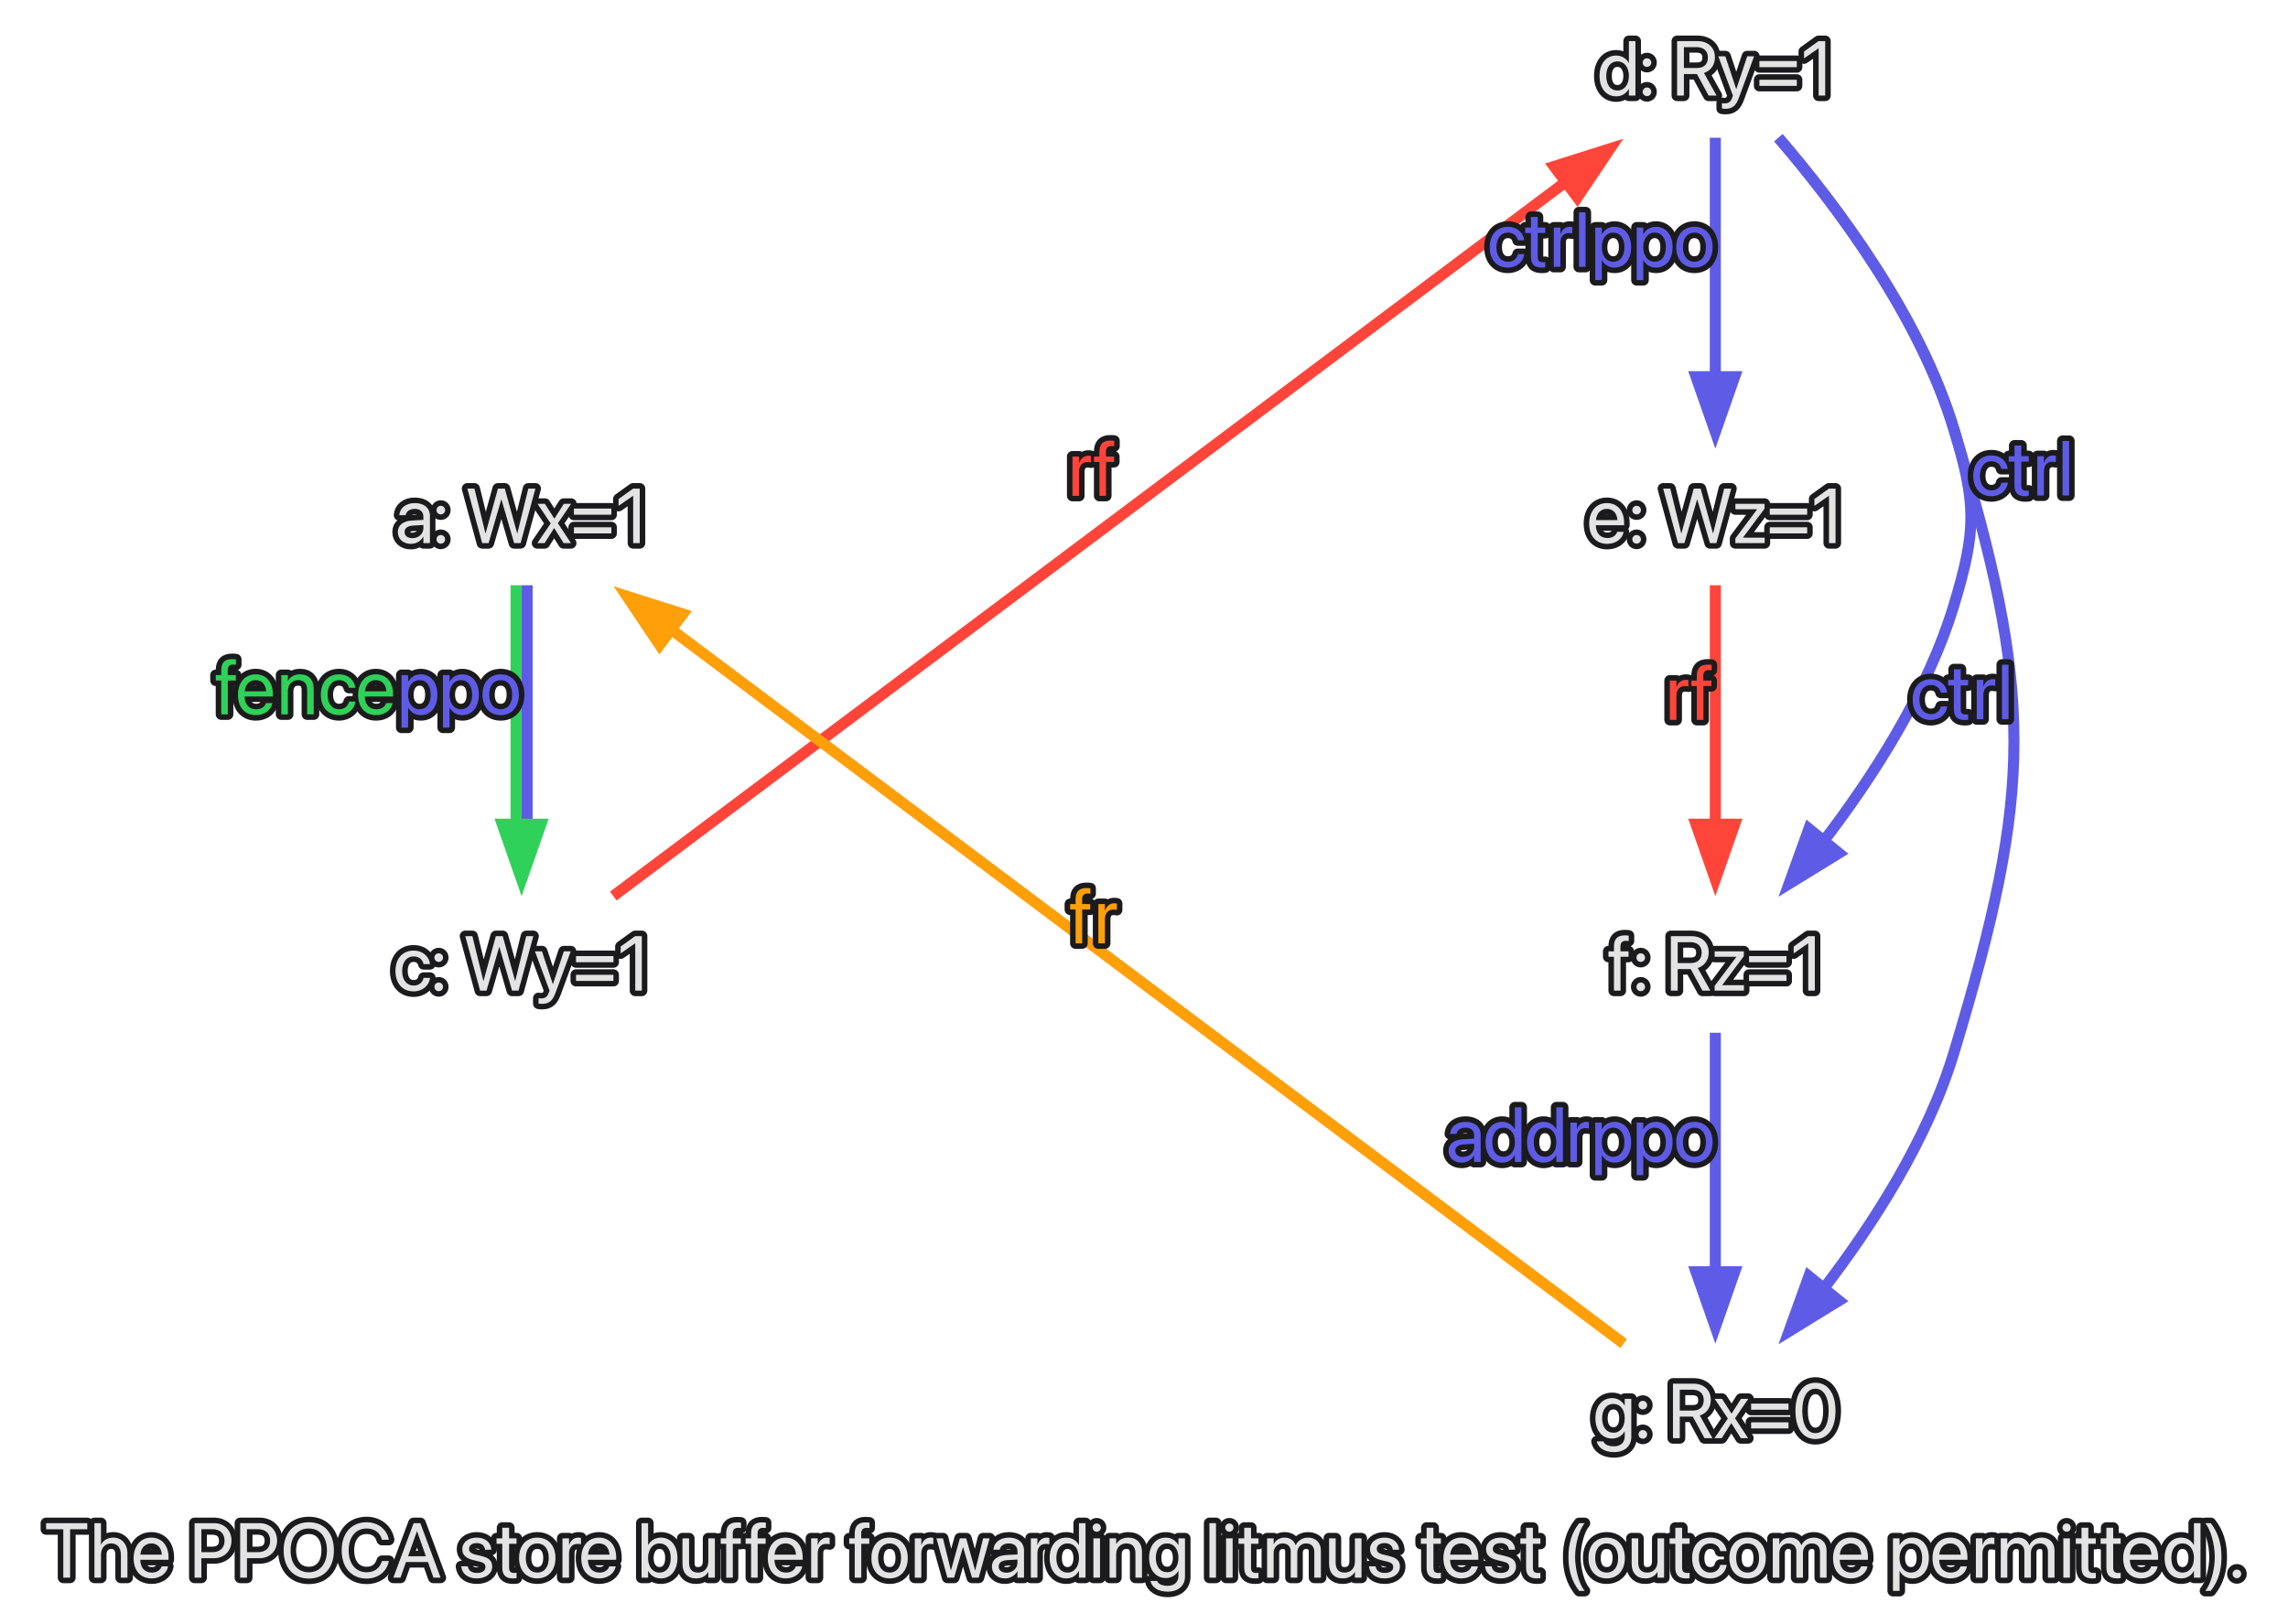 <?xml version="1.0" encoding="UTF-8"?>
<svg xmlns="http://www.w3.org/2000/svg" xmlns:xlink="http://www.w3.org/1999/xlink" width="414" height="294" viewBox="0 0 414 294">
<defs>
<g>
<g id="glyph-0-0">
<path d="M 3.453 0 L 4.684 0 L 4.684 -8.758 L 7.793 -8.758 L 7.793 -9.863 L 0.344 -9.863 L 0.344 -8.758 L 3.453 -8.758 Z M 3.453 0 " />
</g>
<g id="glyph-0-1">
<path d="M 0.836 0 L 2.023 0 L 2.023 -4.148 C 2.023 -5.359 2.754 -6.195 3.855 -6.195 C 4.965 -6.195 5.621 -5.434 5.621 -4.148 L 5.621 0 L 6.809 0 L 6.809 -4.355 C 6.809 -6.078 5.777 -7.246 4.266 -7.246 C 3.207 -7.246 2.434 -6.773 2.051 -5.977 L 2.023 -5.977 L 2.023 -9.863 L 0.836 -9.863 Z M 0.836 0 " />
</g>
<g id="glyph-0-2">
<path d="M 3.699 0.137 C 5.25 0.137 6.414 -0.793 6.645 -1.969 L 6.66 -2.039 L 5.488 -2.039 L 5.469 -1.977 C 5.266 -1.367 4.629 -0.918 3.727 -0.918 C 2.461 -0.918 1.656 -1.77 1.629 -3.234 L 6.746 -3.234 L 6.746 -3.672 C 6.746 -5.805 5.566 -7.246 3.625 -7.246 C 1.684 -7.246 0.426 -5.734 0.426 -3.535 L 0.426 -3.527 C 0.426 -1.293 1.656 0.137 3.699 0.137 Z M 3.617 -6.195 C 4.656 -6.195 5.422 -5.543 5.539 -4.164 L 1.648 -4.164 C 1.777 -5.488 2.586 -6.195 3.617 -6.195 Z M 3.617 -6.195 " />
</g>
<g id="glyph-0-3">
<rect x="0" y="0" width="0" height="0" mask="url(#mask-0)" />
</g>
<g id="glyph-0-4">
<path d="M 0.957 0 L 2.188 0 L 2.188 -3.52 L 4.473 -3.52 C 6.324 -3.52 7.637 -4.828 7.637 -6.699 L 7.637 -6.715 C 7.637 -8.586 6.324 -9.863 4.473 -9.863 L 0.957 -9.863 Z M 4.156 -8.77 C 5.566 -8.77 6.379 -8 6.379 -6.699 L 6.379 -6.688 C 6.379 -5.387 5.566 -4.613 4.156 -4.613 L 2.188 -4.613 L 2.188 -8.77 Z M 4.156 -8.77 " />
</g>
<g id="glyph-0-5">
<path d="M 5.129 0.164 C 7.922 0.164 9.668 -1.797 9.668 -4.93 L 9.668 -4.941 C 9.668 -8.066 7.918 -10.027 5.129 -10.027 C 2.332 -10.027 0.574 -8.066 0.574 -4.941 L 0.574 -4.93 C 0.574 -1.797 2.324 0.164 5.129 0.164 Z M 5.129 -0.973 C 3.105 -0.973 1.832 -2.504 1.832 -4.93 L 1.832 -4.941 C 1.832 -7.371 3.109 -8.895 5.129 -8.895 C 7.137 -8.895 8.41 -7.363 8.41 -4.941 L 8.41 -4.93 C 8.41 -2.523 7.156 -0.973 5.129 -0.973 Z M 5.129 -0.973 " />
</g>
<g id="glyph-0-6">
<path d="M 5.078 0.164 C 7.145 0.164 8.723 -1.059 9.098 -2.945 L 9.113 -3.016 L 7.867 -3.016 L 7.848 -2.953 C 7.418 -1.656 6.461 -0.973 5.078 -0.973 C 3.117 -0.973 1.84 -2.535 1.84 -4.938 L 1.84 -4.941 C 1.84 -7.344 3.109 -8.895 5.078 -8.895 C 6.469 -8.895 7.438 -8.195 7.82 -7 L 7.867 -6.852 L 9.113 -6.852 L 9.098 -6.918 C 8.723 -8.785 7.129 -10.027 5.078 -10.027 C 2.332 -10.027 0.574 -8.047 0.574 -4.941 L 0.574 -4.938 C 0.574 -1.832 2.34 0.164 5.078 0.164 Z M 5.078 0.164 " />
</g>
<g id="glyph-0-7">
<path d="M 0.172 0 L 1.465 0 L 2.461 -2.824 L 6.434 -2.824 L 7.43 0 L 8.723 0 L 5.059 -9.863 L 3.844 -9.863 Z M 4.438 -8.387 L 4.465 -8.387 L 6.062 -3.871 L 2.836 -3.871 Z M 4.438 -8.387 " />
</g>
<g id="glyph-0-8">
<path d="M 3.297 0.137 C 4.883 0.137 6.059 -0.738 6.059 -1.984 L 6.059 -1.988 C 6.059 -3 5.539 -3.57 4.102 -3.918 L 2.973 -4.191 C 2.188 -4.383 1.867 -4.719 1.867 -5.203 L 1.867 -5.211 C 1.867 -5.84 2.398 -6.254 3.262 -6.254 C 4.145 -6.254 4.668 -5.797 4.766 -5.105 L 4.773 -5.059 L 5.906 -5.059 L 5.898 -5.148 C 5.812 -6.336 4.82 -7.246 3.262 -7.246 C 1.723 -7.246 0.648 -6.379 0.648 -5.156 L 0.648 -5.148 C 0.648 -4.121 1.301 -3.5 2.641 -3.18 L 3.766 -2.906 C 4.574 -2.707 4.84 -2.422 4.84 -1.906 L 4.84 -1.902 C 4.84 -1.258 4.266 -0.855 3.301 -0.855 C 2.332 -0.855 1.805 -1.273 1.66 -1.984 L 1.648 -2.051 L 0.457 -2.051 L 0.465 -1.988 C 0.609 -0.719 1.621 0.137 3.297 0.137 Z M 3.297 0.137 " />
</g>
<g id="glyph-0-9">
<path d="M 3.082 0.137 C 3.316 0.137 3.57 0.109 3.719 0.09 L 3.719 -0.875 C 3.617 -0.867 3.48 -0.848 3.336 -0.848 C 2.699 -0.848 2.367 -1.059 2.367 -1.82 L 2.367 -6.125 L 3.719 -6.125 L 3.719 -7.109 L 2.367 -7.109 L 2.367 -9.031 L 1.137 -9.031 L 1.137 -7.109 L 0.098 -7.109 L 0.098 -6.125 L 1.137 -6.125 L 1.137 -1.812 C 1.137 -0.453 1.777 0.137 3.082 0.137 Z M 3.082 0.137 " />
</g>
<g id="glyph-0-10">
<path d="M 3.719 0.137 C 5.68 0.137 7.008 -1.285 7.008 -3.555 L 7.008 -3.57 C 7.008 -5.84 5.676 -7.246 3.711 -7.246 C 1.75 -7.246 0.426 -5.832 0.426 -3.57 L 0.426 -3.555 C 0.426 -1.293 1.742 0.137 3.719 0.137 Z M 3.727 -0.918 C 2.469 -0.918 1.641 -1.879 1.641 -3.555 L 1.641 -3.57 C 1.641 -5.23 2.477 -6.195 3.711 -6.195 C 4.969 -6.195 5.789 -5.238 5.789 -3.57 L 5.789 -3.555 C 5.789 -1.887 4.977 -0.918 3.727 -0.918 Z M 3.727 -0.918 " />
</g>
<g id="glyph-0-11">
<path d="M 0.773 0 L 1.961 0 L 1.961 -4.391 C 1.961 -5.469 2.562 -6.113 3.488 -6.113 C 3.773 -6.113 4.027 -6.078 4.121 -6.043 L 4.121 -7.199 C 4.027 -7.211 3.848 -7.246 3.645 -7.246 C 2.844 -7.246 2.23 -6.727 1.988 -5.906 L 1.961 -5.906 L 1.961 -7.109 L 0.773 -7.109 Z M 0.773 0 " />
</g>
<g id="glyph-0-12">
<path d="M 4.309 0.137 C 6.125 0.137 7.328 -1.312 7.328 -3.555 L 7.328 -3.562 C 7.328 -5.805 6.113 -7.246 4.328 -7.246 C 3.324 -7.246 2.496 -6.742 2.051 -5.922 L 2.023 -5.922 L 2.023 -9.863 L 0.836 -9.863 L 0.836 0 L 2.023 0 L 2.023 -1.203 L 2.051 -1.203 C 2.496 -0.375 3.289 0.137 4.309 0.137 Z M 4.074 -0.918 C 2.871 -0.918 2.016 -1.961 2.016 -3.555 L 2.016 -3.562 C 2.016 -5.148 2.879 -6.195 4.074 -6.195 C 5.332 -6.195 6.113 -5.184 6.113 -3.562 L 6.113 -3.555 C 6.113 -1.922 5.332 -0.918 4.074 -0.918 Z M 4.074 -0.918 " />
</g>
<g id="glyph-0-13">
<path d="M 3.199 0.137 C 4.281 0.137 5.004 -0.348 5.387 -1.012 L 5.414 -1.012 L 5.414 0 L 6.605 0 L 6.605 -7.109 L 5.414 -7.109 L 5.414 -2.926 C 5.414 -1.715 4.684 -0.918 3.562 -0.918 C 2.469 -0.918 1.93 -1.551 1.93 -2.707 L 1.93 -7.109 L 0.738 -7.109 L 0.738 -2.496 C 0.738 -0.875 1.641 0.137 3.199 0.137 Z M 3.199 0.137 " />
</g>
<g id="glyph-0-14">
<path d="M 1.156 0 L 2.344 0 L 2.344 -6.125 L 3.793 -6.125 L 3.793 -7.109 L 2.332 -7.109 L 2.332 -7.977 C 2.332 -8.684 2.66 -9.016 3.316 -9.016 C 3.5 -9.016 3.684 -9.012 3.828 -8.988 L 3.828 -9.953 C 3.652 -9.98 3.371 -10 3.105 -10 C 1.793 -10 1.156 -9.352 1.156 -7.984 L 1.156 -7.109 L 0.164 -7.109 L 0.164 -6.125 L 1.156 -6.125 Z M 1.156 0 " />
</g>
<g id="glyph-0-15">
<path d="M 2.18 0 L 3.391 0 L 4.992 -5.504 L 5.02 -5.504 L 6.625 0 L 7.836 0 L 9.816 -7.109 L 8.641 -7.109 L 7.219 -1.328 L 7.191 -1.328 L 5.578 -7.109 L 4.43 -7.109 L 2.824 -1.328 L 2.797 -1.328 L 1.375 -7.109 L 0.191 -7.109 Z M 2.18 0 " />
</g>
<g id="glyph-0-16">
<path d="M 2.852 0.137 C 3.801 0.137 4.656 -0.375 5.074 -1.156 L 5.102 -1.156 L 5.102 0 L 6.289 0 L 6.289 -4.914 C 6.289 -6.336 5.238 -7.246 3.555 -7.246 C 1.879 -7.246 0.863 -6.305 0.758 -5.133 L 0.754 -5.059 L 1.902 -5.059 L 1.914 -5.121 C 2.051 -5.758 2.625 -6.195 3.543 -6.195 C 4.531 -6.195 5.102 -5.668 5.102 -4.801 L 5.102 -4.203 L 3.062 -4.09 C 1.43 -3.992 0.484 -3.234 0.484 -2.023 L 0.484 -2.012 C 0.484 -0.719 1.438 0.137 2.852 0.137 Z M 1.703 -2.012 L 1.703 -2.023 C 1.703 -2.688 2.25 -3.109 3.199 -3.164 L 5.102 -3.281 L 5.102 -2.699 C 5.102 -1.668 4.238 -0.895 3.117 -0.895 C 2.262 -0.895 1.703 -1.328 1.703 -2.012 Z M 1.703 -2.012 " />
</g>
<g id="glyph-0-17">
<path d="M 3.445 0.137 C 4.465 0.137 5.258 -0.375 5.703 -1.203 L 5.73 -1.203 L 5.73 0 L 6.918 0 L 6.918 -9.863 L 5.73 -9.863 L 5.73 -5.922 L 5.703 -5.922 C 5.258 -6.742 4.43 -7.246 3.426 -7.246 C 1.641 -7.246 0.426 -5.805 0.426 -3.562 L 0.426 -3.555 C 0.426 -1.312 1.629 0.137 3.445 0.137 Z M 3.68 -0.918 C 2.422 -0.918 1.641 -1.922 1.641 -3.555 L 1.641 -3.562 C 1.641 -5.184 2.422 -6.195 3.68 -6.195 C 4.875 -6.195 5.734 -5.148 5.734 -3.562 L 5.734 -3.555 C 5.734 -1.961 4.883 -0.918 3.68 -0.918 Z M 3.68 -0.918 " />
</g>
<g id="glyph-0-18">
<path d="M 1.441 -8.312 C 1.859 -8.312 2.188 -8.648 2.188 -9.059 C 2.188 -9.477 1.859 -9.805 1.441 -9.805 C 1.031 -9.805 0.699 -9.477 0.699 -9.059 C 0.699 -8.648 1.031 -8.312 1.441 -8.312 Z M 0.848 0 L 2.039 0 L 2.039 -7.109 L 0.848 -7.109 Z M 0.848 0 " />
</g>
<g id="glyph-0-19">
<path d="M 0.773 0 L 1.961 0 L 1.961 -4.184 C 1.961 -5.395 2.695 -6.195 3.816 -6.195 C 4.91 -6.195 5.449 -5.559 5.449 -4.402 L 5.449 0 L 6.637 0 L 6.637 -4.613 C 6.637 -6.234 5.734 -7.246 4.176 -7.246 C 3.098 -7.246 2.371 -6.762 1.988 -6.098 L 1.961 -6.098 L 1.961 -7.109 L 0.773 -7.109 Z M 0.773 0 " />
</g>
<g id="glyph-0-20">
<path d="M 3.781 2.531 C 5.707 2.531 6.918 1.449 6.918 -0.199 L 6.918 -7.109 L 5.73 -7.109 L 5.73 -5.906 L 5.703 -5.906 C 5.266 -6.699 4.473 -7.246 3.465 -7.246 C 1.66 -7.246 0.426 -5.812 0.426 -3.602 L 0.426 -3.598 C 0.426 -1.375 1.648 0.07 3.438 0.07 C 4.457 0.07 5.277 -0.438 5.703 -1.223 L 5.73 -1.223 L 5.73 -0.316 C 5.73 0.785 5.02 1.477 3.766 1.477 C 2.797 1.477 2.121 1.164 1.895 0.648 L 1.867 0.59 L 0.672 0.59 L 0.684 0.648 C 0.918 1.703 2.023 2.531 3.781 2.531 Z M 3.699 -0.984 C 2.434 -0.984 1.641 -1.984 1.641 -3.598 L 1.641 -3.602 C 1.641 -5.184 2.434 -6.195 3.699 -6.195 C 4.902 -6.195 5.73 -5.168 5.73 -3.602 L 5.73 -3.598 C 5.73 -2.016 4.91 -0.984 3.699 -0.984 Z M 3.699 -0.984 " />
</g>
<g id="glyph-0-21">
<path d="M 0.836 0 L 2.023 0 L 2.023 -9.863 L 0.836 -9.863 Z M 0.836 0 " />
</g>
<g id="glyph-0-22">
<path d="M 0.773 0 L 1.961 0 L 1.961 -4.457 C 1.961 -5.449 2.645 -6.195 3.59 -6.195 C 4.473 -6.195 5.047 -5.625 5.047 -4.766 L 5.047 0 L 6.234 0 L 6.234 -4.52 C 6.234 -5.488 6.898 -6.195 7.84 -6.195 C 8.777 -6.195 9.316 -5.613 9.316 -4.637 L 9.316 0 L 10.508 0 L 10.508 -4.91 C 10.508 -6.324 9.598 -7.246 8.191 -7.246 C 7.191 -7.246 6.359 -6.734 5.961 -5.879 L 5.934 -5.879 C 5.625 -6.746 4.91 -7.246 3.938 -7.246 C 3.023 -7.246 2.312 -6.773 1.988 -6.07 L 1.961 -6.07 L 1.961 -7.109 L 0.773 -7.109 Z M 0.773 0 " />
</g>
<g id="glyph-0-23">
<path d="M 3.242 2.395 L 4.238 2.395 C 3.254 1.25 2.508 -1.457 2.508 -3.738 C 2.508 -6.023 3.254 -8.723 4.238 -9.863 L 3.242 -9.863 C 1.906 -8.168 1.301 -6.172 1.301 -3.738 C 1.301 -1.305 1.906 0.703 3.242 2.395 Z M 3.242 2.395 " />
</g>
<g id="glyph-0-24">
<path d="M 3.719 0.137 C 5.324 0.137 6.496 -0.91 6.688 -2.262 L 6.691 -2.312 L 5.523 -2.312 L 5.512 -2.258 C 5.312 -1.465 4.691 -0.918 3.719 -0.918 C 2.488 -0.918 1.641 -1.895 1.641 -3.547 L 1.641 -3.555 C 1.641 -5.168 2.469 -6.195 3.707 -6.195 C 4.75 -6.195 5.324 -5.566 5.504 -4.855 L 5.516 -4.801 L 6.68 -4.801 L 6.672 -4.855 C 6.523 -6.07 5.477 -7.246 3.707 -7.246 C 1.73 -7.246 0.426 -5.812 0.426 -3.57 L 0.426 -3.562 C 0.426 -1.301 1.703 0.137 3.719 0.137 Z M 3.719 0.137 " />
</g>
<g id="glyph-0-25">
<path d="M 0.773 2.395 L 1.961 2.395 L 1.961 -1.191 L 1.988 -1.191 C 2.434 -0.371 3.262 0.137 4.266 0.137 C 6.051 0.137 7.266 -1.305 7.266 -3.547 L 7.266 -3.555 C 7.266 -5.797 6.062 -7.246 4.246 -7.246 C 3.227 -7.246 2.434 -6.734 1.988 -5.906 L 1.961 -5.906 L 1.961 -7.109 L 0.773 -7.109 Z M 4.012 -0.918 C 2.816 -0.918 1.957 -1.961 1.957 -3.547 L 1.957 -3.555 C 1.957 -5.148 2.809 -6.195 4.012 -6.195 C 5.27 -6.195 6.051 -5.188 6.051 -3.555 L 6.051 -3.547 C 6.051 -1.93 5.27 -0.918 4.012 -0.918 Z M 4.012 -0.918 " />
</g>
<g id="glyph-0-26">
<path d="M 1.273 2.395 C 2.605 0.703 3.215 -1.305 3.215 -3.738 C 3.215 -6.172 2.605 -8.168 1.273 -9.863 L 0.273 -9.863 C 1.258 -8.723 2.004 -6.023 2.004 -3.738 C 2.004 -1.457 1.258 1.25 0.273 2.395 Z M 1.273 2.395 " />
</g>
<g id="glyph-0-27">
<path d="M 1.504 0.098 C 1.941 0.098 2.285 -0.246 2.285 -0.684 C 2.285 -1.121 1.941 -1.465 1.504 -1.465 C 1.066 -1.465 0.727 -1.121 0.727 -0.684 C 0.727 -0.246 1.066 0.098 1.504 0.098 Z M 1.504 0.098 " />
</g>
<g id="glyph-0-28">
<path d="M 1.504 -5.195 C 1.941 -5.195 2.285 -5.539 2.285 -5.977 C 2.285 -6.414 1.941 -6.754 1.504 -6.754 C 1.066 -6.754 0.727 -6.414 0.727 -5.977 C 0.727 -5.539 1.066 -5.195 1.504 -5.195 Z M 1.504 0.098 C 1.941 0.098 2.285 -0.246 2.285 -0.684 C 2.285 -1.121 1.941 -1.465 1.504 -1.465 C 1.066 -1.465 0.727 -1.121 0.727 -0.684 C 0.727 -0.246 1.066 0.098 1.504 0.098 Z M 1.504 0.098 " />
</g>
<g id="glyph-0-29">
<path d="M 2.996 0 L 4.156 0 L 6.453 -7.902 L 6.48 -7.902 L 8.777 0 L 9.941 0 L 12.625 -9.863 L 11.34 -9.863 L 9.352 -1.766 L 9.324 -1.766 L 7.09 -9.863 L 5.844 -9.863 L 3.609 -1.766 L 3.582 -1.766 L 1.594 -9.863 L 0.309 -9.863 Z M 2.996 0 " />
</g>
<g id="glyph-0-30">
<path d="M 0.219 0 L 1.539 0 L 3.254 -2.707 L 3.281 -2.707 L 4.984 0 L 6.305 0 L 3.938 -3.602 L 6.336 -7.109 L 5.012 -7.109 L 3.324 -4.445 L 3.297 -4.445 L 1.586 -7.109 L 0.262 -7.109 L 2.641 -3.555 Z M 0.219 0 " />
</g>
<g id="glyph-0-31">
<path d="M 0.848 -5.141 L 7.617 -5.141 L 7.617 -6.25 L 0.848 -6.25 Z M 0.848 -1.758 L 7.617 -1.758 L 7.617 -2.863 L 0.848 -2.863 Z M 0.848 -1.758 " />
</g>
<g id="glyph-0-32">
<path d="M 3.316 0 L 4.504 0 L 4.504 -9.863 L 3.301 -9.863 L 0.676 -7.977 L 0.676 -6.742 L 3.289 -8.559 L 3.316 -8.559 Z M 3.316 0 " />
</g>
<g id="glyph-0-33">
<path d="M 1.457 2.395 C 2.742 2.395 3.363 1.805 3.871 0.445 L 6.645 -7.109 L 5.395 -7.109 L 3.426 -1.191 L 3.398 -1.191 L 1.438 -7.109 L 0.164 -7.109 L 2.805 0.008 L 2.66 0.41 C 2.371 1.219 1.957 1.41 1.203 1.41 C 1.059 1.41 0.922 1.387 0.82 1.367 L 0.82 2.34 C 0.973 2.367 1.223 2.395 1.457 2.395 Z M 1.457 2.395 " />
</g>
<g id="glyph-0-34">
<path d="M 0.957 0 L 2.188 0 L 2.188 -3.902 L 4.547 -3.902 L 6.66 0 L 8.102 0 L 5.816 -4.094 C 7.047 -4.484 7.801 -5.543 7.801 -6.91 L 7.801 -6.926 C 7.801 -8.703 6.555 -9.863 4.656 -9.863 L 0.957 -9.863 Z M 2.188 -4.992 L 2.188 -8.77 L 4.492 -8.77 C 5.758 -8.77 6.527 -8.074 6.527 -6.898 L 6.527 -6.883 C 6.527 -5.676 5.812 -4.992 4.547 -4.992 Z M 2.188 -4.992 " />
</g>
<g id="glyph-0-35">
<path d="M 0.621 0 L 5.926 0 L 5.926 -0.984 L 2.004 -0.984 L 2.004 -1.004 L 5.906 -6.242 L 5.906 -7.109 L 0.629 -7.109 L 0.629 -6.125 L 4.555 -6.125 L 4.555 -6.105 L 0.621 -0.848 Z M 0.621 0 " />
</g>
<g id="glyph-0-36">
<path d="M 4.238 0.164 C 6.508 0.164 7.867 -1.797 7.867 -4.93 L 7.867 -4.941 C 7.867 -8.074 6.508 -10.027 4.238 -10.027 C 1.969 -10.027 0.621 -8.074 0.621 -4.941 L 0.621 -4.93 C 0.621 -1.797 1.969 0.164 4.238 0.164 Z M 4.238 -0.91 C 2.734 -0.91 1.859 -2.453 1.859 -4.93 L 1.859 -4.941 C 1.859 -7.418 2.734 -8.949 4.238 -8.949 C 5.742 -8.949 6.633 -7.418 6.633 -4.941 L 6.633 -4.93 C 6.633 -2.453 5.742 -0.91 4.238 -0.91 Z M 4.238 -0.91 " />
</g>
</g>
<image id="source-8" x="0" y="0" width="0" height="0" />
<mask id="mask-0">
<use xlink:href="#source-8" />
</mask>
</defs>
<path fill="none" stroke-width="2" stroke-linecap="butt" stroke-linejoin="miter" stroke="rgb(18.824%, 81.961%, 34.51%)" stroke-opacity="1" stroke-miterlimit="10" d="M 93.379 -187.574 C 93.379 -176.035 93.379 -158.438 93.379 -143.941 " transform="matrix(1, 0, 0, 1, 0, 293.5)" />
<path fill="none" stroke-width="2" stroke-linecap="butt" stroke-linejoin="miter" stroke="rgb(36.863%, 36.078%, 90.196%)" stroke-opacity="1" stroke-miterlimit="10" d="M 95.379 -187.574 C 95.379 -176.035 95.379 -158.438 95.379 -143.941 " transform="matrix(1, 0, 0, 1, 0, 293.5)" />
<path fill-rule="nonzero" fill="rgb(18.824%, 81.961%, 34.51%)" fill-opacity="1" stroke-width="2" stroke-linecap="butt" stroke-linejoin="miter" stroke="rgb(18.824%, 81.961%, 34.51%)" stroke-opacity="1" stroke-miterlimit="10" d="M 97.879 -144.32 L 94.379 -134.32 L 90.879 -144.32 Z M 97.879 -144.32 " transform="matrix(1, 0, 0, 1, 0, 293.5)" />
<path fill="none" stroke-width="2" stroke-linecap="butt" stroke-linejoin="miter" stroke="rgb(100%, 27.059%, 22.745%)" stroke-opacity="1" stroke-miterlimit="10" d="M 110.969 -131.316 C 148.113 -159.176 238.242 -226.773 283.504 -260.719 " transform="matrix(1, 0, 0, 1, 0, 293.5)" />
<path fill-rule="nonzero" fill="rgb(100%, 27.059%, 22.745%)" fill-opacity="1" stroke-width="2" stroke-linecap="butt" stroke-linejoin="miter" stroke="rgb(100%, 27.059%, 22.745%)" stroke-opacity="1" stroke-miterlimit="10" d="M 281.211 -263.375 L 291.309 -266.574 L 285.41 -257.773 Z M 281.211 -263.375 " transform="matrix(1, 0, 0, 1, 0, 293.5)" />
<path fill="none" stroke-width="2" stroke-linecap="butt" stroke-linejoin="miter" stroke="rgb(36.863%, 36.078%, 90.196%)" stroke-opacity="1" stroke-miterlimit="10" d="M 310.379 -268.574 C 310.379 -257.035 310.379 -239.438 310.379 -224.941 " transform="matrix(1, 0, 0, 1, 0, 293.5)" />
<path fill-rule="nonzero" fill="rgb(36.863%, 36.078%, 90.196%)" fill-opacity="1" stroke-width="2" stroke-linecap="butt" stroke-linejoin="miter" stroke="rgb(36.863%, 36.078%, 90.196%)" stroke-opacity="1" stroke-miterlimit="10" d="M 313.879 -225.32 L 310.379 -215.32 L 306.879 -225.32 Z M 313.879 -225.32 " transform="matrix(1, 0, 0, 1, 0, 293.5)" />
<path fill="none" stroke-width="2" stroke-linecap="butt" stroke-linejoin="miter" stroke="rgb(36.863%, 36.078%, 90.196%)" stroke-opacity="1" stroke-miterlimit="10" d="M 321.805 -268.562 C 332.383 -256.25 347.391 -236.238 353.578 -215.699 C 357.637 -202.23 357.637 -197.52 353.578 -184.051 C 348.84 -168.328 338.934 -152.91 329.801 -141.02 " transform="matrix(1, 0, 0, 1, 0, 293.5)" />
<path fill-rule="nonzero" fill="rgb(36.863%, 36.078%, 90.196%)" fill-opacity="1" stroke-width="2" stroke-linecap="butt" stroke-linejoin="miter" stroke="rgb(36.863%, 36.078%, 90.196%)" stroke-opacity="1" stroke-miterlimit="10" d="M 332.738 -139.086 L 323.715 -133.535 L 327.309 -143.5 Z M 332.738 -139.086 " transform="matrix(1, 0, 0, 1, 0, 293.5)" />
<path fill="none" stroke-width="2" stroke-linecap="butt" stroke-linejoin="miter" stroke="rgb(36.863%, 36.078%, 90.196%)" stroke-opacity="1" stroke-miterlimit="10" d="M 321.805 -268.562 C 332.383 -256.25 347.391 -236.238 353.578 -215.699 C 368.023 -167.762 368.023 -150.988 353.578 -103.051 C 348.84 -87.328 338.934 -71.91 329.801 -60.02 " transform="matrix(1, 0, 0, 1, 0, 293.5)" />
<path fill-rule="nonzero" fill="rgb(36.863%, 36.078%, 90.196%)" fill-opacity="1" stroke-width="2" stroke-linecap="butt" stroke-linejoin="miter" stroke="rgb(36.863%, 36.078%, 90.196%)" stroke-opacity="1" stroke-miterlimit="10" d="M 332.738 -58.086 L 323.715 -52.535 L 327.309 -62.5 Z M 332.738 -58.086 " transform="matrix(1, 0, 0, 1, 0, 293.5)" />
<path fill="none" stroke-width="2" stroke-linecap="butt" stroke-linejoin="miter" stroke="rgb(100%, 27.059%, 22.745%)" stroke-opacity="1" stroke-miterlimit="10" d="M 310.379 -187.574 C 310.379 -176.035 310.379 -158.438 310.379 -143.941 " transform="matrix(1, 0, 0, 1, 0, 293.5)" />
<path fill-rule="nonzero" fill="rgb(100%, 27.059%, 22.745%)" fill-opacity="1" stroke-width="2" stroke-linecap="butt" stroke-linejoin="miter" stroke="rgb(100%, 27.059%, 22.745%)" stroke-opacity="1" stroke-miterlimit="10" d="M 313.879 -144.32 L 310.379 -134.32 L 306.879 -144.32 Z M 313.879 -144.32 " transform="matrix(1, 0, 0, 1, 0, 293.5)" />
<path fill="none" stroke-width="2" stroke-linecap="butt" stroke-linejoin="miter" stroke="rgb(36.863%, 36.078%, 90.196%)" stroke-opacity="1" stroke-miterlimit="10" d="M 310.379 -106.574 C 310.379 -95.035 310.379 -77.438 310.379 -62.941 " transform="matrix(1, 0, 0, 1, 0, 293.5)" />
<path fill-rule="nonzero" fill="rgb(36.863%, 36.078%, 90.196%)" fill-opacity="1" stroke-width="2" stroke-linecap="butt" stroke-linejoin="miter" stroke="rgb(36.863%, 36.078%, 90.196%)" stroke-opacity="1" stroke-miterlimit="10" d="M 313.879 -63.32 L 310.379 -53.32 L 306.879 -63.32 Z M 313.879 -63.32 " transform="matrix(1, 0, 0, 1, 0, 293.5)" />
<path fill="none" stroke-width="2" stroke-linecap="butt" stroke-linejoin="miter" stroke="rgb(100%, 62.353%, 3.922%)" stroke-opacity="1" stroke-miterlimit="10" d="M 293.789 -50.316 C 256.645 -78.176 166.512 -145.773 121.25 -179.719 " transform="matrix(1, 0, 0, 1, 0, 293.5)" />
<path fill-rule="nonzero" fill="rgb(100%, 62.353%, 3.922%)" fill-opacity="1" stroke-width="2" stroke-linecap="butt" stroke-linejoin="miter" stroke="rgb(100%, 62.353%, 3.922%)" stroke-opacity="1" stroke-miterlimit="10" d="M 119.348 -176.773 L 113.445 -185.574 L 123.547 -182.375 Z M 119.348 -176.773 " transform="matrix(1, 0, 0, 1, 0, 293.5)" />
<g fill="none" fill-opacity="1" stroke="#1b1b1d" stroke-width="2" stroke-opacity="1" stroke-linejoin="round" stroke-linecap="round">
<use xlink:href="#glyph-0-0" x="8" y="285.551" stroke="#1b1b1d" stroke-width="2" stroke-opacity="1" fill="none" />
<use xlink:href="#glyph-0-1" x="16.25" y="285.551" stroke="#1b1b1d" stroke-width="2" stroke-opacity="1" fill="none" />
<use xlink:href="#glyph-0-2" x="23.75" y="285.551" stroke="#1b1b1d" stroke-width="2" stroke-opacity="1" fill="none" />
<use xlink:href="#glyph-0-3" x="31.25" y="285.551" stroke="#1b1b1d" stroke-width="2" stroke-opacity="1" fill="none" />
<use xlink:href="#glyph-0-4" x="34.25" y="285.551" stroke="#1b1b1d" stroke-width="2" stroke-opacity="1" fill="none" />
<use xlink:href="#glyph-0-4" x="42.5" y="285.551" stroke="#1b1b1d" stroke-width="2" stroke-opacity="1" fill="none" />
<use xlink:href="#glyph-0-5" x="50.75" y="285.551" stroke="#1b1b1d" stroke-width="2" stroke-opacity="1" fill="none" />
<use xlink:href="#glyph-0-6" x="61.25" y="285.551" stroke="#1b1b1d" stroke-width="2" stroke-opacity="1" fill="none" />
<use xlink:href="#glyph-0-7" x="71" y="285.551" stroke="#1b1b1d" stroke-width="2" stroke-opacity="1" fill="none" />
<use xlink:href="#glyph-0-3" x="80" y="285.551" stroke="#1b1b1d" stroke-width="2" stroke-opacity="1" fill="none" />
<use xlink:href="#glyph-0-8" x="83" y="285.551" stroke="#1b1b1d" stroke-width="2" stroke-opacity="1" fill="none" />
<use xlink:href="#glyph-0-9" x="89.75" y="285.551" stroke="#1b1b1d" stroke-width="2" stroke-opacity="1" fill="none" />
<use xlink:href="#glyph-0-10" x="93.5" y="285.551" stroke="#1b1b1d" stroke-width="2" stroke-opacity="1" fill="none" />
<use xlink:href="#glyph-0-11" x="101" y="285.551" stroke="#1b1b1d" stroke-width="2" stroke-opacity="1" fill="none" />
<use xlink:href="#glyph-0-2" x="104.75" y="285.551" stroke="#1b1b1d" stroke-width="2" stroke-opacity="1" fill="none" />
<use xlink:href="#glyph-0-3" x="112.25" y="285.551" stroke="#1b1b1d" stroke-width="2" stroke-opacity="1" fill="none" />
<use xlink:href="#glyph-0-12" x="115.25" y="285.551" stroke="#1b1b1d" stroke-width="2" stroke-opacity="1" fill="none" />
<use xlink:href="#glyph-0-13" x="122.75" y="285.551" stroke="#1b1b1d" stroke-width="2" stroke-opacity="1" fill="none" />
<use xlink:href="#glyph-0-14" x="130.25" y="285.551" stroke="#1b1b1d" stroke-width="2" stroke-opacity="1" fill="none" />
<use xlink:href="#glyph-0-14" x="134.75" y="285.551" stroke="#1b1b1d" stroke-width="2" stroke-opacity="1" fill="none" />
<use xlink:href="#glyph-0-2" x="138.5" y="285.551" stroke="#1b1b1d" stroke-width="2" stroke-opacity="1" fill="none" />
<use xlink:href="#glyph-0-11" x="146" y="285.551" stroke="#1b1b1d" stroke-width="2" stroke-opacity="1" fill="none" />
<use xlink:href="#glyph-0-3" x="150.5" y="285.551" stroke="#1b1b1d" stroke-width="2" stroke-opacity="1" fill="none" />
<use xlink:href="#glyph-0-14" x="153.5" y="285.551" stroke="#1b1b1d" stroke-width="2" stroke-opacity="1" fill="none" />
<use xlink:href="#glyph-0-10" x="157.25" y="285.551" stroke="#1b1b1d" stroke-width="2" stroke-opacity="1" fill="none" />
<use xlink:href="#glyph-0-11" x="164.75" y="285.551" stroke="#1b1b1d" stroke-width="2" stroke-opacity="1" fill="none" />
<use xlink:href="#glyph-0-15" x="169.25" y="285.551" stroke="#1b1b1d" stroke-width="2" stroke-opacity="1" fill="none" />
<use xlink:href="#glyph-0-16" x="179" y="285.551" stroke="#1b1b1d" stroke-width="2" stroke-opacity="1" fill="none" />
<use xlink:href="#glyph-0-11" x="185.75" y="285.551" stroke="#1b1b1d" stroke-width="2" stroke-opacity="1" fill="none" />
<use xlink:href="#glyph-0-17" x="189.5" y="285.551" stroke="#1b1b1d" stroke-width="2" stroke-opacity="1" fill="none" />
<use xlink:href="#glyph-0-18" x="197" y="285.551" stroke="#1b1b1d" stroke-width="2" stroke-opacity="1" fill="none" />
<use xlink:href="#glyph-0-19" x="200" y="285.551" stroke="#1b1b1d" stroke-width="2" stroke-opacity="1" fill="none" />
<use xlink:href="#glyph-0-20" x="207.5" y="285.551" stroke="#1b1b1d" stroke-width="2" stroke-opacity="1" fill="none" />
<use xlink:href="#glyph-0-3" x="215" y="285.551" stroke="#1b1b1d" stroke-width="2" stroke-opacity="1" fill="none" />
<use xlink:href="#glyph-0-21" x="218" y="285.551" stroke="#1b1b1d" stroke-width="2" stroke-opacity="1" fill="none" />
<use xlink:href="#glyph-0-18" x="221" y="285.551" stroke="#1b1b1d" stroke-width="2" stroke-opacity="1" fill="none" />
<use xlink:href="#glyph-0-9" x="224" y="285.551" stroke="#1b1b1d" stroke-width="2" stroke-opacity="1" fill="none" />
<use xlink:href="#glyph-0-22" x="228.5" y="285.551" stroke="#1b1b1d" stroke-width="2" stroke-opacity="1" fill="none" />
<use xlink:href="#glyph-0-13" x="239.75" y="285.551" stroke="#1b1b1d" stroke-width="2" stroke-opacity="1" fill="none" />
<use xlink:href="#glyph-0-8" x="247.25" y="285.551" stroke="#1b1b1d" stroke-width="2" stroke-opacity="1" fill="none" />
<use xlink:href="#glyph-0-3" x="254" y="285.551" stroke="#1b1b1d" stroke-width="2" stroke-opacity="1" fill="none" />
<use xlink:href="#glyph-0-9" x="257" y="285.551" stroke="#1b1b1d" stroke-width="2" stroke-opacity="1" fill="none" />
<use xlink:href="#glyph-0-2" x="260.75" y="285.551" stroke="#1b1b1d" stroke-width="2" stroke-opacity="1" fill="none" />
<use xlink:href="#glyph-0-8" x="268.25" y="285.551" stroke="#1b1b1d" stroke-width="2" stroke-opacity="1" fill="none" />
<use xlink:href="#glyph-0-9" x="275" y="285.551" stroke="#1b1b1d" stroke-width="2" stroke-opacity="1" fill="none" />
<use xlink:href="#glyph-0-3" x="279.5" y="285.551" stroke="#1b1b1d" stroke-width="2" stroke-opacity="1" fill="none" />
<use xlink:href="#glyph-0-23" x="282.5" y="285.551" stroke="#1b1b1d" stroke-width="2" stroke-opacity="1" fill="none" />
<use xlink:href="#glyph-0-10" x="287" y="285.551" stroke="#1b1b1d" stroke-width="2" stroke-opacity="1" fill="none" />
<use xlink:href="#glyph-0-13" x="294.5" y="285.551" stroke="#1b1b1d" stroke-width="2" stroke-opacity="1" fill="none" />
<use xlink:href="#glyph-0-9" x="302" y="285.551" stroke="#1b1b1d" stroke-width="2" stroke-opacity="1" fill="none" />
<use xlink:href="#glyph-0-24" x="305.75" y="285.551" stroke="#1b1b1d" stroke-width="2" stroke-opacity="1" fill="none" />
<use xlink:href="#glyph-0-10" x="312.5" y="285.551" stroke="#1b1b1d" stroke-width="2" stroke-opacity="1" fill="none" />
<use xlink:href="#glyph-0-22" x="320" y="285.551" stroke="#1b1b1d" stroke-width="2" stroke-opacity="1" fill="none" />
<use xlink:href="#glyph-0-2" x="331.25" y="285.551" stroke="#1b1b1d" stroke-width="2" stroke-opacity="1" fill="none" />
<use xlink:href="#glyph-0-3" x="338.75" y="285.551" stroke="#1b1b1d" stroke-width="2" stroke-opacity="1" fill="none" />
<use xlink:href="#glyph-0-25" x="341.75" y="285.551" stroke="#1b1b1d" stroke-width="2" stroke-opacity="1" fill="none" />
<use xlink:href="#glyph-0-2" x="349.25" y="285.551" stroke="#1b1b1d" stroke-width="2" stroke-opacity="1" fill="none" />
<use xlink:href="#glyph-0-11" x="356.75" y="285.551" stroke="#1b1b1d" stroke-width="2" stroke-opacity="1" fill="none" />
<use xlink:href="#glyph-0-22" x="361.25" y="285.551" stroke="#1b1b1d" stroke-width="2" stroke-opacity="1" fill="none" />
<use xlink:href="#glyph-0-18" x="372.5" y="285.551" stroke="#1b1b1d" stroke-width="2" stroke-opacity="1" fill="none" />
<use xlink:href="#glyph-0-9" x="375.5" y="285.551" stroke="#1b1b1d" stroke-width="2" stroke-opacity="1" fill="none" />
<use xlink:href="#glyph-0-9" x="380" y="285.551" stroke="#1b1b1d" stroke-width="2" stroke-opacity="1" fill="none" />
<use xlink:href="#glyph-0-2" x="383.75" y="285.551" stroke="#1b1b1d" stroke-width="2" stroke-opacity="1" fill="none" />
<use xlink:href="#glyph-0-17" x="391.25" y="285.551" stroke="#1b1b1d" stroke-width="2" stroke-opacity="1" fill="none" />
<use xlink:href="#glyph-0-26" x="398.75" y="285.551" stroke="#1b1b1d" stroke-width="2" stroke-opacity="1" fill="none" />
<use xlink:href="#glyph-0-27" x="403.25" y="285.551" stroke="#1b1b1d" stroke-width="2" stroke-opacity="1" fill="none" />
</g>
<g fill="rgb(89.02%, 89.02%, 89.02%)" fill-opacity="1" stroke="none">
<use xlink:href="#glyph-0-0" x="8" y="285.551" stroke="none" />
<use xlink:href="#glyph-0-1" x="16.25" y="285.551" stroke="none" />
<use xlink:href="#glyph-0-2" x="23.75" y="285.551" stroke="none" />
<use xlink:href="#glyph-0-3" x="31.25" y="285.551" stroke="none" />
<use xlink:href="#glyph-0-4" x="34.25" y="285.551" stroke="none" />
<use xlink:href="#glyph-0-4" x="42.5" y="285.551" stroke="none" />
<use xlink:href="#glyph-0-5" x="50.75" y="285.551" stroke="none" />
<use xlink:href="#glyph-0-6" x="61.25" y="285.551" stroke="none" />
<use xlink:href="#glyph-0-7" x="71" y="285.551" stroke="none" />
<use xlink:href="#glyph-0-3" x="80" y="285.551" stroke="none" />
<use xlink:href="#glyph-0-8" x="83" y="285.551" stroke="none" />
<use xlink:href="#glyph-0-9" x="89.75" y="285.551" stroke="none" />
<use xlink:href="#glyph-0-10" x="93.5" y="285.551" stroke="none" />
<use xlink:href="#glyph-0-11" x="101" y="285.551" stroke="none" />
<use xlink:href="#glyph-0-2" x="104.75" y="285.551" stroke="none" />
<use xlink:href="#glyph-0-3" x="112.25" y="285.551" stroke="none" />
<use xlink:href="#glyph-0-12" x="115.25" y="285.551" stroke="none" />
<use xlink:href="#glyph-0-13" x="122.75" y="285.551" stroke="none" />
<use xlink:href="#glyph-0-14" x="130.25" y="285.551" stroke="none" />
<use xlink:href="#glyph-0-14" x="134.75" y="285.551" stroke="none" />
<use xlink:href="#glyph-0-2" x="138.5" y="285.551" stroke="none" />
<use xlink:href="#glyph-0-11" x="146" y="285.551" stroke="none" />
<use xlink:href="#glyph-0-3" x="150.5" y="285.551" stroke="none" />
<use xlink:href="#glyph-0-14" x="153.5" y="285.551" stroke="none" />
<use xlink:href="#glyph-0-10" x="157.25" y="285.551" stroke="none" />
<use xlink:href="#glyph-0-11" x="164.75" y="285.551" stroke="none" />
<use xlink:href="#glyph-0-15" x="169.25" y="285.551" stroke="none" />
<use xlink:href="#glyph-0-16" x="179" y="285.551" stroke="none" />
<use xlink:href="#glyph-0-11" x="185.75" y="285.551" stroke="none" />
<use xlink:href="#glyph-0-17" x="189.5" y="285.551" stroke="none" />
<use xlink:href="#glyph-0-18" x="197" y="285.551" stroke="none" />
<use xlink:href="#glyph-0-19" x="200" y="285.551" stroke="none" />
<use xlink:href="#glyph-0-20" x="207.5" y="285.551" stroke="none" />
<use xlink:href="#glyph-0-3" x="215" y="285.551" stroke="none" />
<use xlink:href="#glyph-0-21" x="218" y="285.551" stroke="none" />
<use xlink:href="#glyph-0-18" x="221" y="285.551" stroke="none" />
<use xlink:href="#glyph-0-9" x="224" y="285.551" stroke="none" />
<use xlink:href="#glyph-0-22" x="228.5" y="285.551" stroke="none" />
<use xlink:href="#glyph-0-13" x="239.75" y="285.551" stroke="none" />
<use xlink:href="#glyph-0-8" x="247.25" y="285.551" stroke="none" />
<use xlink:href="#glyph-0-3" x="254" y="285.551" stroke="none" />
<use xlink:href="#glyph-0-9" x="257" y="285.551" stroke="none" />
<use xlink:href="#glyph-0-2" x="260.75" y="285.551" stroke="none" />
<use xlink:href="#glyph-0-8" x="268.25" y="285.551" stroke="none" />
<use xlink:href="#glyph-0-9" x="275" y="285.551" stroke="none" />
<use xlink:href="#glyph-0-3" x="279.5" y="285.551" stroke="none" />
<use xlink:href="#glyph-0-23" x="282.5" y="285.551" stroke="none" />
<use xlink:href="#glyph-0-10" x="287" y="285.551" stroke="none" />
<use xlink:href="#glyph-0-13" x="294.5" y="285.551" stroke="none" />
<use xlink:href="#glyph-0-9" x="302" y="285.551" stroke="none" />
<use xlink:href="#glyph-0-24" x="305.75" y="285.551" stroke="none" />
<use xlink:href="#glyph-0-10" x="312.5" y="285.551" stroke="none" />
<use xlink:href="#glyph-0-22" x="320" y="285.551" stroke="none" />
<use xlink:href="#glyph-0-2" x="331.25" y="285.551" stroke="none" />
<use xlink:href="#glyph-0-3" x="338.75" y="285.551" stroke="none" />
<use xlink:href="#glyph-0-25" x="341.75" y="285.551" stroke="none" />
<use xlink:href="#glyph-0-2" x="349.25" y="285.551" stroke="none" />
<use xlink:href="#glyph-0-11" x="356.75" y="285.551" stroke="none" />
<use xlink:href="#glyph-0-22" x="361.25" y="285.551" stroke="none" />
<use xlink:href="#glyph-0-18" x="372.5" y="285.551" stroke="none" />
<use xlink:href="#glyph-0-9" x="375.5" y="285.551" stroke="none" />
<use xlink:href="#glyph-0-9" x="380" y="285.551" stroke="none" />
<use xlink:href="#glyph-0-2" x="383.75" y="285.551" stroke="none" />
<use xlink:href="#glyph-0-17" x="391.25" y="285.551" stroke="none" />
<use xlink:href="#glyph-0-26" x="398.75" y="285.551" stroke="none" />
<use xlink:href="#glyph-0-27" x="403.25" y="285.551" stroke="none" />
</g>
<g fill="none" fill-opacity="1" stroke="#1b1b1d" stroke-width="2" stroke-opacity="1" stroke-linejoin="round" stroke-linecap="round">
<use xlink:href="#glyph-0-16" x="71.504" y="98.301" stroke="#1b1b1d" stroke-width="2" stroke-opacity="1" fill="none" />
<use xlink:href="#glyph-0-28" x="78.254" y="98.301" stroke="#1b1b1d" stroke-width="2" stroke-opacity="1" fill="none" />
<use xlink:href="#glyph-0-3" x="81.254" y="98.301" stroke="#1b1b1d" stroke-width="2" stroke-opacity="1" fill="none" />
<use xlink:href="#glyph-0-29" x="84.254" y="98.301" stroke="#1b1b1d" stroke-width="2" stroke-opacity="1" fill="none" />
<use xlink:href="#glyph-0-30" x="97.004" y="98.301" stroke="#1b1b1d" stroke-width="2" stroke-opacity="1" fill="none" />
<use xlink:href="#glyph-0-31" x="103.004" y="98.301" stroke="#1b1b1d" stroke-width="2" stroke-opacity="1" fill="none" />
<use xlink:href="#glyph-0-32" x="111.254" y="98.301" stroke="#1b1b1d" stroke-width="2" stroke-opacity="1" fill="none" />
</g>
<g fill="rgb(89.02%, 89.02%, 89.02%)" fill-opacity="1" stroke="none">
<use xlink:href="#glyph-0-16" x="71.504" y="98.301" stroke="none" />
<use xlink:href="#glyph-0-28" x="78.254" y="98.301" stroke="none" />
<use xlink:href="#glyph-0-3" x="81.254" y="98.301" stroke="none" />
<use xlink:href="#glyph-0-29" x="84.254" y="98.301" stroke="none" />
<use xlink:href="#glyph-0-30" x="97.004" y="98.301" stroke="none" />
<use xlink:href="#glyph-0-31" x="103.004" y="98.301" stroke="none" />
<use xlink:href="#glyph-0-32" x="111.254" y="98.301" stroke="none" />
</g>
<g fill="none" fill-opacity="1" stroke="#1b1b1d" stroke-width="2" stroke-opacity="1" stroke-linejoin="round" stroke-linecap="round">
<use xlink:href="#glyph-0-24" x="71.129" y="179.301" stroke="#1b1b1d" stroke-width="2" stroke-opacity="1" fill="none" />
<use xlink:href="#glyph-0-28" x="77.879" y="179.301" stroke="#1b1b1d" stroke-width="2" stroke-opacity="1" fill="none" />
<use xlink:href="#glyph-0-3" x="80.879" y="179.301" stroke="#1b1b1d" stroke-width="2" stroke-opacity="1" fill="none" />
<use xlink:href="#glyph-0-29" x="83.879" y="179.301" stroke="#1b1b1d" stroke-width="2" stroke-opacity="1" fill="none" />
<use xlink:href="#glyph-0-33" x="96.629" y="179.301" stroke="#1b1b1d" stroke-width="2" stroke-opacity="1" fill="none" />
<use xlink:href="#glyph-0-31" x="103.379" y="179.301" stroke="#1b1b1d" stroke-width="2" stroke-opacity="1" fill="none" />
<use xlink:href="#glyph-0-32" x="111.629" y="179.301" stroke="#1b1b1d" stroke-width="2" stroke-opacity="1" fill="none" />
</g>
<g fill="rgb(89.02%, 89.02%, 89.02%)" fill-opacity="1" stroke="none">
<use xlink:href="#glyph-0-24" x="71.129" y="179.301" stroke="none" />
<use xlink:href="#glyph-0-28" x="77.879" y="179.301" stroke="none" />
<use xlink:href="#glyph-0-3" x="80.879" y="179.301" stroke="none" />
<use xlink:href="#glyph-0-29" x="83.879" y="179.301" stroke="none" />
<use xlink:href="#glyph-0-33" x="96.629" y="179.301" stroke="none" />
<use xlink:href="#glyph-0-31" x="103.379" y="179.301" stroke="none" />
<use xlink:href="#glyph-0-32" x="111.629" y="179.301" stroke="none" />
</g>
<g fill="none" fill-opacity="1" stroke="#1b1b1d" stroke-width="2" stroke-opacity="1" stroke-linejoin="round" stroke-linecap="round">
<use xlink:href="#glyph-0-14" x="38.879" y="129.297" stroke="#1b1b1d" stroke-width="2" stroke-opacity="1" fill="none" />
<use xlink:href="#glyph-0-2" x="42.629" y="129.297" stroke="#1b1b1d" stroke-width="2" stroke-opacity="1" fill="none" />
<use xlink:href="#glyph-0-19" x="50.129" y="129.297" stroke="#1b1b1d" stroke-width="2" stroke-opacity="1" fill="none" />
<use xlink:href="#glyph-0-24" x="57.629" y="129.297" stroke="#1b1b1d" stroke-width="2" stroke-opacity="1" fill="none" />
<use xlink:href="#glyph-0-2" x="64.379" y="129.297" stroke="#1b1b1d" stroke-width="2" stroke-opacity="1" fill="none" />
</g>
<g fill="rgb(18.824%, 81.961%, 34.51%)" fill-opacity="1" stroke="none">
<use xlink:href="#glyph-0-14" x="38.879" y="129.297" stroke="none" />
<use xlink:href="#glyph-0-2" x="42.629" y="129.297" stroke="none" />
<use xlink:href="#glyph-0-19" x="50.129" y="129.297" stroke="none" />
<use xlink:href="#glyph-0-24" x="57.629" y="129.297" stroke="none" />
<use xlink:href="#glyph-0-2" x="64.379" y="129.297" stroke="none" />
</g>
<g fill="none" fill-opacity="1" stroke="#1b1b1d" stroke-width="2" stroke-opacity="1" stroke-linejoin="round" stroke-linecap="round">
<use xlink:href="#glyph-0-25" x="71.879" y="129.297" stroke="#1b1b1d" stroke-width="2" stroke-opacity="1" fill="none" />
<use xlink:href="#glyph-0-25" x="79.379" y="129.297" stroke="#1b1b1d" stroke-width="2" stroke-opacity="1" fill="none" />
<use xlink:href="#glyph-0-10" x="86.879" y="129.297" stroke="#1b1b1d" stroke-width="2" stroke-opacity="1" fill="none" />
</g>
<g fill="rgb(36.863%, 36.078%, 90.196%)" fill-opacity="1" stroke="none">
<use xlink:href="#glyph-0-25" x="71.879" y="129.297" stroke="none" />
<use xlink:href="#glyph-0-25" x="79.379" y="129.297" stroke="none" />
<use xlink:href="#glyph-0-10" x="86.879" y="129.297" stroke="none" />
</g>
<g fill="none" fill-opacity="1" stroke="#1b1b1d" stroke-width="2" stroke-opacity="1" stroke-linejoin="round" stroke-linecap="round">
<use xlink:href="#glyph-0-17" x="289.004" y="17.301" stroke="#1b1b1d" stroke-width="2" stroke-opacity="1" fill="none" />
<use xlink:href="#glyph-0-28" x="296.504" y="17.301" stroke="#1b1b1d" stroke-width="2" stroke-opacity="1" fill="none" />
<use xlink:href="#glyph-0-3" x="299.504" y="17.301" stroke="#1b1b1d" stroke-width="2" stroke-opacity="1" fill="none" />
<use xlink:href="#glyph-0-34" x="302.504" y="17.301" stroke="#1b1b1d" stroke-width="2" stroke-opacity="1" fill="none" />
<use xlink:href="#glyph-0-33" x="310.754" y="17.301" stroke="#1b1b1d" stroke-width="2" stroke-opacity="1" fill="none" />
<use xlink:href="#glyph-0-31" x="317.504" y="17.301" stroke="#1b1b1d" stroke-width="2" stroke-opacity="1" fill="none" />
<use xlink:href="#glyph-0-32" x="325.754" y="17.301" stroke="#1b1b1d" stroke-width="2" stroke-opacity="1" fill="none" />
</g>
<g fill="rgb(89.02%, 89.02%, 89.02%)" fill-opacity="1" stroke="none">
<use xlink:href="#glyph-0-17" x="289.004" y="17.301" stroke="none" />
<use xlink:href="#glyph-0-28" x="296.504" y="17.301" stroke="none" />
<use xlink:href="#glyph-0-3" x="299.504" y="17.301" stroke="none" />
<use xlink:href="#glyph-0-34" x="302.504" y="17.301" stroke="none" />
<use xlink:href="#glyph-0-33" x="310.754" y="17.301" stroke="none" />
<use xlink:href="#glyph-0-31" x="317.504" y="17.301" stroke="none" />
<use xlink:href="#glyph-0-32" x="325.754" y="17.301" stroke="none" />
</g>
<g fill="none" fill-opacity="1" stroke="#1b1b1d" stroke-width="2" stroke-opacity="1" stroke-linejoin="round" stroke-linecap="round">
<use xlink:href="#glyph-0-11" x="193.285" y="89.742" stroke="#1b1b1d" stroke-width="2" stroke-opacity="1" fill="none" />
<use xlink:href="#glyph-0-14" x="197.785" y="89.742" stroke="#1b1b1d" stroke-width="2" stroke-opacity="1" fill="none" />
</g>
<g fill="rgb(100%, 27.059%, 22.745%)" fill-opacity="1" stroke="none">
<use xlink:href="#glyph-0-11" x="193.285" y="89.742" stroke="none" />
<use xlink:href="#glyph-0-14" x="197.785" y="89.742" stroke="none" />
</g>
<g fill="none" fill-opacity="1" stroke="#1b1b1d" stroke-width="2" stroke-opacity="1" stroke-linejoin="round" stroke-linecap="round">
<use xlink:href="#glyph-0-2" x="287.129" y="98.301" stroke="#1b1b1d" stroke-width="2" stroke-opacity="1" fill="none" />
<use xlink:href="#glyph-0-28" x="294.629" y="98.301" stroke="#1b1b1d" stroke-width="2" stroke-opacity="1" fill="none" />
<use xlink:href="#glyph-0-3" x="297.629" y="98.301" stroke="#1b1b1d" stroke-width="2" stroke-opacity="1" fill="none" />
<use xlink:href="#glyph-0-29" x="300.629" y="98.301" stroke="#1b1b1d" stroke-width="2" stroke-opacity="1" fill="none" />
<use xlink:href="#glyph-0-35" x="313.379" y="98.301" stroke="#1b1b1d" stroke-width="2" stroke-opacity="1" fill="none" />
<use xlink:href="#glyph-0-31" x="319.379" y="98.301" stroke="#1b1b1d" stroke-width="2" stroke-opacity="1" fill="none" />
<use xlink:href="#glyph-0-32" x="327.629" y="98.301" stroke="#1b1b1d" stroke-width="2" stroke-opacity="1" fill="none" />
</g>
<g fill="rgb(89.02%, 89.02%, 89.02%)" fill-opacity="1" stroke="none">
<use xlink:href="#glyph-0-2" x="287.129" y="98.301" stroke="none" />
<use xlink:href="#glyph-0-28" x="294.629" y="98.301" stroke="none" />
<use xlink:href="#glyph-0-3" x="297.629" y="98.301" stroke="none" />
<use xlink:href="#glyph-0-29" x="300.629" y="98.301" stroke="none" />
<use xlink:href="#glyph-0-35" x="313.379" y="98.301" stroke="none" />
<use xlink:href="#glyph-0-31" x="319.379" y="98.301" stroke="none" />
<use xlink:href="#glyph-0-32" x="327.629" y="98.301" stroke="none" />
</g>
<g fill="none" fill-opacity="1" stroke="#1b1b1d" stroke-width="2" stroke-opacity="1" stroke-linejoin="round" stroke-linecap="round">
<use xlink:href="#glyph-0-24" x="269.129" y="48.297" stroke="#1b1b1d" stroke-width="2" stroke-opacity="1" fill="none" />
<use xlink:href="#glyph-0-9" x="275.879" y="48.297" stroke="#1b1b1d" stroke-width="2" stroke-opacity="1" fill="none" />
<use xlink:href="#glyph-0-11" x="280.379" y="48.297" stroke="#1b1b1d" stroke-width="2" stroke-opacity="1" fill="none" />
<use xlink:href="#glyph-0-21" x="284.879" y="48.297" stroke="#1b1b1d" stroke-width="2" stroke-opacity="1" fill="none" />
</g>
<g fill="rgb(36.863%, 36.078%, 90.196%)" fill-opacity="1" stroke="none">
<use xlink:href="#glyph-0-24" x="269.129" y="48.297" stroke="none" />
<use xlink:href="#glyph-0-9" x="275.879" y="48.297" stroke="none" />
<use xlink:href="#glyph-0-11" x="280.379" y="48.297" stroke="none" />
<use xlink:href="#glyph-0-21" x="284.879" y="48.297" stroke="none" />
</g>
<g fill="none" fill-opacity="1" stroke="#1b1b1d" stroke-width="2" stroke-opacity="1" stroke-linejoin="round" stroke-linecap="round">
<use xlink:href="#glyph-0-25" x="287.879" y="48.297" stroke="#1b1b1d" stroke-width="2" stroke-opacity="1" fill="none" />
<use xlink:href="#glyph-0-25" x="295.379" y="48.297" stroke="#1b1b1d" stroke-width="2" stroke-opacity="1" fill="none" />
<use xlink:href="#glyph-0-10" x="302.879" y="48.297" stroke="#1b1b1d" stroke-width="2" stroke-opacity="1" fill="none" />
</g>
<g fill="rgb(36.863%, 36.078%, 90.196%)" fill-opacity="1" stroke="none">
<use xlink:href="#glyph-0-25" x="287.879" y="48.297" stroke="none" />
<use xlink:href="#glyph-0-25" x="295.379" y="48.297" stroke="none" />
<use xlink:href="#glyph-0-10" x="302.879" y="48.297" stroke="none" />
</g>
<g fill="none" fill-opacity="1" stroke="#1b1b1d" stroke-width="2" stroke-opacity="1" stroke-linejoin="round" stroke-linecap="round">
<use xlink:href="#glyph-0-14" x="290.879" y="179.301" stroke="#1b1b1d" stroke-width="2" stroke-opacity="1" fill="none" />
<use xlink:href="#glyph-0-28" x="295.379" y="179.301" stroke="#1b1b1d" stroke-width="2" stroke-opacity="1" fill="none" />
<use xlink:href="#glyph-0-3" x="298.379" y="179.301" stroke="#1b1b1d" stroke-width="2" stroke-opacity="1" fill="none" />
<use xlink:href="#glyph-0-34" x="301.379" y="179.301" stroke="#1b1b1d" stroke-width="2" stroke-opacity="1" fill="none" />
<use xlink:href="#glyph-0-35" x="309.629" y="179.301" stroke="#1b1b1d" stroke-width="2" stroke-opacity="1" fill="none" />
<use xlink:href="#glyph-0-31" x="315.629" y="179.301" stroke="#1b1b1d" stroke-width="2" stroke-opacity="1" fill="none" />
<use xlink:href="#glyph-0-32" x="323.879" y="179.301" stroke="#1b1b1d" stroke-width="2" stroke-opacity="1" fill="none" />
</g>
<g fill="rgb(89.02%, 89.02%, 89.02%)" fill-opacity="1" stroke="none">
<use xlink:href="#glyph-0-14" x="290.879" y="179.301" stroke="none" />
<use xlink:href="#glyph-0-28" x="295.379" y="179.301" stroke="none" />
<use xlink:href="#glyph-0-3" x="298.379" y="179.301" stroke="none" />
<use xlink:href="#glyph-0-34" x="301.379" y="179.301" stroke="none" />
<use xlink:href="#glyph-0-35" x="309.629" y="179.301" stroke="none" />
<use xlink:href="#glyph-0-31" x="315.629" y="179.301" stroke="none" />
<use xlink:href="#glyph-0-32" x="323.879" y="179.301" stroke="none" />
</g>
<g fill="none" fill-opacity="1" stroke="#1b1b1d" stroke-width="2" stroke-opacity="1" stroke-linejoin="round" stroke-linecap="round">
<use xlink:href="#glyph-0-24" x="356.621" y="89.676" stroke="#1b1b1d" stroke-width="2" stroke-opacity="1" fill="none" />
<use xlink:href="#glyph-0-9" x="363.371" y="89.676" stroke="#1b1b1d" stroke-width="2" stroke-opacity="1" fill="none" />
<use xlink:href="#glyph-0-11" x="367.871" y="89.676" stroke="#1b1b1d" stroke-width="2" stroke-opacity="1" fill="none" />
<use xlink:href="#glyph-0-21" x="372.371" y="89.676" stroke="#1b1b1d" stroke-width="2" stroke-opacity="1" fill="none" />
</g>
<g fill="rgb(36.863%, 36.078%, 90.196%)" fill-opacity="1" stroke="none">
<use xlink:href="#glyph-0-24" x="356.621" y="89.676" stroke="none" />
<use xlink:href="#glyph-0-9" x="363.371" y="89.676" stroke="none" />
<use xlink:href="#glyph-0-11" x="367.871" y="89.676" stroke="none" />
<use xlink:href="#glyph-0-21" x="372.371" y="89.676" stroke="none" />
</g>
<g fill="none" fill-opacity="1" stroke="#1b1b1d" stroke-width="2" stroke-opacity="1" stroke-linejoin="round" stroke-linecap="round">
<use xlink:href="#glyph-0-20" x="288.254" y="260.301" stroke="#1b1b1d" stroke-width="2" stroke-opacity="1" fill="none" />
<use xlink:href="#glyph-0-28" x="295.754" y="260.301" stroke="#1b1b1d" stroke-width="2" stroke-opacity="1" fill="none" />
<use xlink:href="#glyph-0-3" x="298.754" y="260.301" stroke="#1b1b1d" stroke-width="2" stroke-opacity="1" fill="none" />
<use xlink:href="#glyph-0-34" x="301.754" y="260.301" stroke="#1b1b1d" stroke-width="2" stroke-opacity="1" fill="none" />
<use xlink:href="#glyph-0-30" x="310.004" y="260.301" stroke="#1b1b1d" stroke-width="2" stroke-opacity="1" fill="none" />
<use xlink:href="#glyph-0-31" x="316.004" y="260.301" stroke="#1b1b1d" stroke-width="2" stroke-opacity="1" fill="none" />
<use xlink:href="#glyph-0-36" x="324.254" y="260.301" stroke="#1b1b1d" stroke-width="2" stroke-opacity="1" fill="none" />
</g>
<g fill="rgb(89.02%, 89.02%, 89.02%)" fill-opacity="1" stroke="none">
<use xlink:href="#glyph-0-20" x="288.254" y="260.301" stroke="none" />
<use xlink:href="#glyph-0-28" x="295.754" y="260.301" stroke="none" />
<use xlink:href="#glyph-0-3" x="298.754" y="260.301" stroke="none" />
<use xlink:href="#glyph-0-34" x="301.754" y="260.301" stroke="none" />
<use xlink:href="#glyph-0-30" x="310.004" y="260.301" stroke="none" />
<use xlink:href="#glyph-0-31" x="316.004" y="260.301" stroke="none" />
<use xlink:href="#glyph-0-36" x="324.254" y="260.301" stroke="none" />
</g>
<g fill="none" fill-opacity="1" stroke="#1b1b1d" stroke-width="2" stroke-opacity="1" stroke-linejoin="round" stroke-linecap="round">
<use xlink:href="#glyph-0-24" x="345.66" y="130.176" stroke="#1b1b1d" stroke-width="2" stroke-opacity="1" fill="none" />
<use xlink:href="#glyph-0-9" x="352.41" y="130.176" stroke="#1b1b1d" stroke-width="2" stroke-opacity="1" fill="none" />
<use xlink:href="#glyph-0-11" x="356.91" y="130.176" stroke="#1b1b1d" stroke-width="2" stroke-opacity="1" fill="none" />
<use xlink:href="#glyph-0-21" x="361.41" y="130.176" stroke="#1b1b1d" stroke-width="2" stroke-opacity="1" fill="none" />
</g>
<g fill="rgb(36.863%, 36.078%, 90.196%)" fill-opacity="1" stroke="none">
<use xlink:href="#glyph-0-24" x="345.66" y="130.176" stroke="none" />
<use xlink:href="#glyph-0-9" x="352.41" y="130.176" stroke="none" />
<use xlink:href="#glyph-0-11" x="356.91" y="130.176" stroke="none" />
<use xlink:href="#glyph-0-21" x="361.41" y="130.176" stroke="none" />
</g>
<g fill="none" fill-opacity="1" stroke="#1b1b1d" stroke-width="2" stroke-opacity="1" stroke-linejoin="round" stroke-linecap="round">
<use xlink:href="#glyph-0-11" x="301.379" y="130.297" stroke="#1b1b1d" stroke-width="2" stroke-opacity="1" fill="none" />
<use xlink:href="#glyph-0-14" x="305.879" y="130.297" stroke="#1b1b1d" stroke-width="2" stroke-opacity="1" fill="none" />
</g>
<g fill="rgb(100%, 27.059%, 22.745%)" fill-opacity="1" stroke="none">
<use xlink:href="#glyph-0-11" x="301.379" y="130.297" stroke="none" />
<use xlink:href="#glyph-0-14" x="305.879" y="130.297" stroke="none" />
</g>
<g fill="none" fill-opacity="1" stroke="#1b1b1d" stroke-width="2" stroke-opacity="1" stroke-linejoin="round" stroke-linecap="round">
<use xlink:href="#glyph-0-16" x="261.629" y="210.297" stroke="#1b1b1d" stroke-width="2" stroke-opacity="1" fill="none" />
<use xlink:href="#glyph-0-17" x="268.379" y="210.297" stroke="#1b1b1d" stroke-width="2" stroke-opacity="1" fill="none" />
<use xlink:href="#glyph-0-17" x="275.879" y="210.297" stroke="#1b1b1d" stroke-width="2" stroke-opacity="1" fill="none" />
<use xlink:href="#glyph-0-11" x="283.379" y="210.297" stroke="#1b1b1d" stroke-width="2" stroke-opacity="1" fill="none" />
</g>
<g fill="rgb(36.863%, 36.078%, 90.196%)" fill-opacity="1" stroke="none">
<use xlink:href="#glyph-0-16" x="261.629" y="210.297" stroke="none" />
<use xlink:href="#glyph-0-17" x="268.379" y="210.297" stroke="none" />
<use xlink:href="#glyph-0-17" x="275.879" y="210.297" stroke="none" />
<use xlink:href="#glyph-0-11" x="283.379" y="210.297" stroke="none" />
</g>
<g fill="none" fill-opacity="1" stroke="#1b1b1d" stroke-width="2" stroke-opacity="1" stroke-linejoin="round" stroke-linecap="round">
<use xlink:href="#glyph-0-25" x="287.879" y="210.297" stroke="#1b1b1d" stroke-width="2" stroke-opacity="1" fill="none" />
<use xlink:href="#glyph-0-25" x="295.379" y="210.297" stroke="#1b1b1d" stroke-width="2" stroke-opacity="1" fill="none" />
<use xlink:href="#glyph-0-10" x="302.879" y="210.297" stroke="#1b1b1d" stroke-width="2" stroke-opacity="1" fill="none" />
</g>
<g fill="rgb(36.863%, 36.078%, 90.196%)" fill-opacity="1" stroke="none">
<use xlink:href="#glyph-0-25" x="287.879" y="210.297" stroke="none" />
<use xlink:href="#glyph-0-25" x="295.379" y="210.297" stroke="none" />
<use xlink:href="#glyph-0-10" x="302.879" y="210.297" stroke="none" />
</g>
<g fill="none" fill-opacity="1" stroke="#1b1b1d" stroke-width="2" stroke-opacity="1" stroke-linejoin="round" stroke-linecap="round">
<use xlink:href="#glyph-0-14" x="193.469" y="170.742" stroke="#1b1b1d" stroke-width="2" stroke-opacity="1" fill="none" />
<use xlink:href="#glyph-0-11" x="197.969" y="170.742" stroke="#1b1b1d" stroke-width="2" stroke-opacity="1" fill="none" />
</g>
<g fill="rgb(100%, 62.353%, 3.922%)" fill-opacity="1" stroke="none">
<use xlink:href="#glyph-0-14" x="193.469" y="170.742" stroke="none" />
<use xlink:href="#glyph-0-11" x="197.969" y="170.742" stroke="none" />
</g>
</svg>